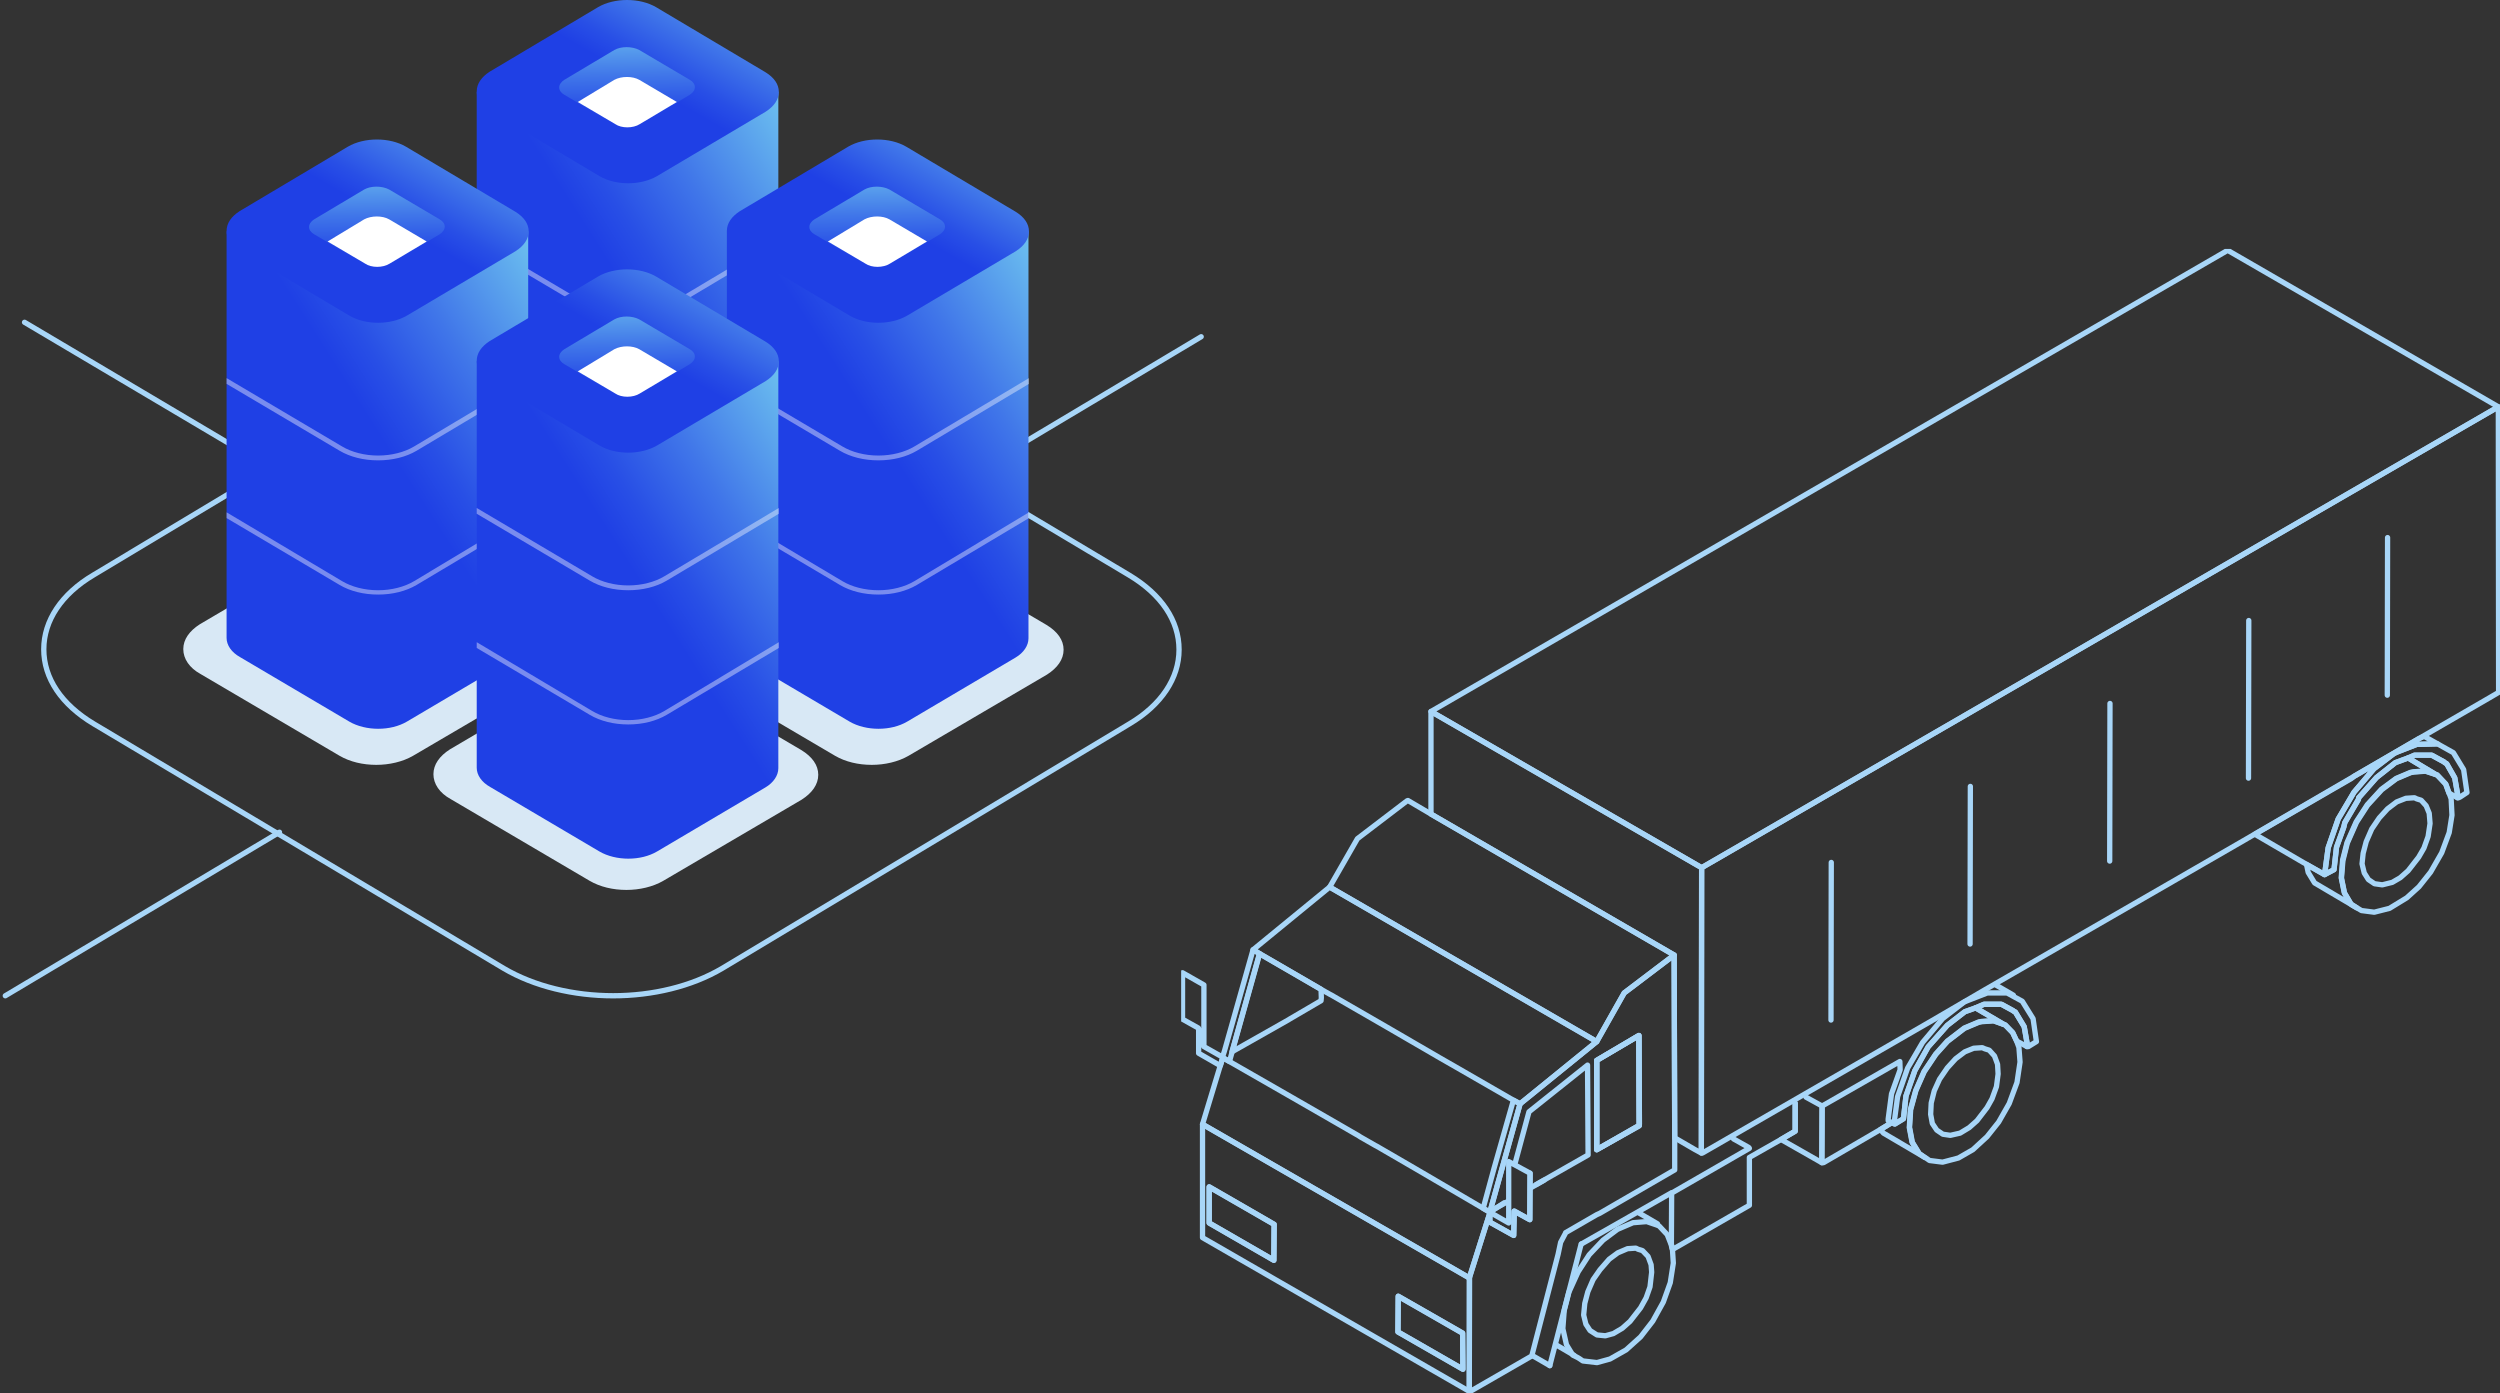 <svg width="472" height="263" viewBox="0 0 472 263" fill="none" xmlns="http://www.w3.org/2000/svg">
<rect x="0" y="0" width="472" height="263" fill="#333333" stroke="none"/>
<g clip-path="url(#clip0)">
<path d="M228.293 224.112V230.897L240.505 237.944L240.557 231.158L228.293 224.112Z" stroke="#A8D6F8" stroke-miterlimit="10" stroke-linecap="round" stroke-linejoin="round"/>
<path d="M223.262 183.657V192.427L226.25 194.097L226.302 194.201V198.847L230.39 201.196L230.442 201.04L230.862 199.682L230.809 199.578L227.298 197.594V185.954L223.262 183.657Z" stroke="#A8D6F8" stroke-miterlimit="10" stroke-linecap="round" stroke-linejoin="round"/>
<path d="M232.643 198.534L237.832 180.055L236.574 179.325L231.176 198.43L230.809 199.578L230.861 199.682L232.119 200.413L232.643 198.534Z" stroke="#A8D6F8" stroke-miterlimit="10" stroke-linecap="round" stroke-linejoin="round"/>
<path d="M249.415 188.93L249.467 188.355L249.415 186.789L237.78 180.056L232.591 198.586L243.283 192.531L243.44 192.427L249.415 188.93Z" stroke="#A8D6F8" stroke-miterlimit="10" stroke-linecap="round" stroke-linejoin="round"/>
<path d="M420.586 47.261L270.169 134.329L321.269 163.822L471.685 76.806L420.586 47.261Z" stroke="#A8D6F8" stroke-miterlimit="10" stroke-linecap="round" stroke-linejoin="round"/>
<path d="M263.985 244.73L263.932 251.464L276.196 258.511L276.144 251.725L263.985 244.73Z" stroke="#A8D6F8" stroke-miterlimit="10" stroke-linecap="round" stroke-linejoin="round"/>
<path d="M363.406 218.526L363.511 218.579L363.616 218.631L364.297 219.101L366.761 219.414L369.748 218.631L372.473 217.065L375.146 214.611L377.348 211.845L379.339 208.348L380.807 204.38L381.383 200.518L381.173 197.751L380.754 196.603L380.02 194.985L378.605 193.523L378.291 193.419L376.404 192.74L374.151 192.897L373.626 193.001L370.901 194.149L367.704 196.603L365.503 199.056L363.302 202.345L361.729 205.894L360.734 209.496L360.524 212.837L361.048 215.655L362.358 217.796L363.406 218.526ZM364.612 208.243L365.188 205.946L366.184 203.754L367.652 201.614L369.224 199.891L370.954 198.586L372.631 197.908L374.255 197.803L374.727 198.012L375.566 198.273L376.561 199.369L377.138 200.935L377.243 202.762L376.928 205.163L376.09 207.46L375.146 209.131L373.26 211.584L371.792 212.889L370.063 213.933L368.228 214.35L366.813 214.142L365.66 213.359L364.822 212.106L364.507 210.383L364.612 208.243Z" stroke="#A8D6F8" stroke-miterlimit="10" stroke-linecap="round" stroke-linejoin="round"/>
<path d="M297.894 256.318L298.051 256.423L298.156 256.475L298.837 256.945L301.51 257.258L303.974 256.579L307.013 254.857L309.739 252.404L312.045 249.428L314.036 245.826L315.347 242.172L315.923 238.466L315.766 236.013L315.504 234.969L314.77 233.09L313.25 231.472L312.988 231.367L312.883 231.315L310.892 230.636L308.324 230.845L305.389 232.098L302.663 234.134L300.043 236.9L297.947 240.137L296.217 243.947L295.326 247.392L295.064 250.838L295.745 253.865L296.951 255.849L297.894 256.318ZM299.204 246.087L299.781 243.895L300.777 241.598L302.087 239.719L303.816 237.736L305.441 236.535L307.275 235.752L308.848 235.648L309.267 235.856L310.106 236.117L311.154 237.214L311.73 238.78L311.835 240.189L311.521 242.955L310.787 245.043L309.739 246.923L307.747 249.48L306.28 250.785L304.603 251.777L303.083 252.195L301.51 252.038L300.2 251.203L299.414 250.002L298.995 248.28L299.204 246.087Z" stroke="#A8D6F8" stroke-miterlimit="10" stroke-linecap="round" stroke-linejoin="round"/>
<path d="M444.956 171.391L445.061 171.443L445.847 171.913L448.258 172.226L451.141 171.495L454.39 169.511L456.696 167.423L458.897 164.657L460.994 161.003L462.409 157.192L462.933 153.904L462.776 150.824L462.409 149.78L461.78 148.058L460.155 146.335L459.946 146.283L459.841 146.231L457.954 145.604L455.753 145.761L455.176 145.865L452.451 147.014L449.673 149.102L447 152.025L444.904 155.261L443.174 159.176L442.336 162.517L442.074 165.805L442.65 168.624L443.908 170.764L444.956 171.391ZM446.162 161.107L446.738 158.915L447.786 156.514L449.202 154.426L450.774 152.703L452.503 151.398L454.233 150.72L455.858 150.615L456.277 150.824L457.115 151.085L458.059 152.129L458.635 153.539L458.793 155.47L458.426 157.923L457.64 160.116L456.644 161.838L454.652 164.396L453.185 165.701L451.665 166.588L449.778 167.058L448.311 166.849L447.158 166.066L446.371 164.814L445.952 163.091L446.162 161.107Z" stroke="#A8D6F8" stroke-miterlimit="10" stroke-linecap="round" stroke-linejoin="round"/>
<path d="M464.191 150.615L464.505 150.459L465.763 149.624L465.134 145.291L463.195 142.107L460.208 140.437L456.277 140.541L452.661 141.95L451.979 142.263L448.206 145.134L444.432 149.571L441.445 154.635L439.558 160.063L438.877 165.127L440.659 164.187L441.131 159.959L442.493 156.201L442.703 155.313L445.271 150.929L445.323 150.615L448.678 146.805L452.242 143.986L454.652 143.099L455.858 142.577H459.107L461.308 143.777L461.413 143.829L461.466 143.882L461.571 143.986L461.937 144.195L463.457 146.857L464.086 150.459L463.981 150.615H464.191Z" stroke="#A8D6F8" stroke-miterlimit="10" stroke-linecap="round" stroke-linejoin="round"/>
<path d="M357.117 206.521L358.742 201.979L358.69 200.413L344.015 208.817L343.962 219.518H344.277L355.021 213.254L357.17 211.949L356.488 211.584V211.271L357.117 206.521Z" stroke="#A8D6F8" stroke-miterlimit="10" stroke-linecap="round" stroke-linejoin="round"/>
<path d="M382.955 197.594L384.475 196.655L383.846 192.322L381.802 189.034L378.92 187.468H375.199L370.901 189.138L366.761 192.322L362.987 196.811L360.157 201.666L358.27 207.042L357.589 212.158L357.746 212.21L359.371 211.218L359.843 206.938L361.52 202.136L364.035 197.647L367.652 193.575L370.953 191.017L372.997 190.287L374.57 189.608H377.872L380.073 190.809L380.178 190.913L380.282 190.965L380.387 191.017L380.492 191.07L382.169 193.836L382.798 197.438L382.693 197.594H382.955Z" stroke="#A8D6F8" stroke-miterlimit="10" stroke-linecap="round" stroke-linejoin="round"/>
<path d="M327.296 215.029L330.179 216.647L330.283 216.804L315.609 225.26L315.556 234.865L315.766 235.909L330.283 227.557V218.526L336.258 215.133L338.931 213.568V208.295" stroke="#A8D6F8" stroke-miterlimit="10" stroke-linecap="round" stroke-linejoin="round"/>
<path d="M443.122 159.072L444.852 155.157L446.948 151.92L449.621 148.997L452.399 146.961L455.124 145.813L455.7 145.709L457.902 145.552L459.788 146.178L454.652 143.099L452.241 143.986L448.678 146.805L445.323 150.615L445.271 150.929L442.703 155.313L442.493 156.201L441.131 159.959L440.659 164.187L438.877 165.127L435.47 163.195L435.785 164.709L436.99 166.693L444.956 171.391L443.856 170.66L442.598 168.52L442.021 165.701L442.284 162.36L443.122 159.072Z" stroke="#A8D6F8" stroke-miterlimit="10" stroke-linecap="round" stroke-linejoin="round"/>
<path d="M361.677 205.894L363.249 202.292L365.451 199.004L367.652 196.551L370.849 194.097L373.574 192.949L374.151 192.844L376.352 192.688L378.239 193.366L372.998 190.287L370.954 191.017L367.652 193.575L364.036 197.647L361.52 202.136L359.843 206.938L359.371 211.218L357.746 212.21L357.589 212.158L357.17 211.949L355.021 213.254L355.598 213.933L363.407 218.526L362.306 217.796L360.996 215.655L360.472 212.889L360.681 209.496L361.677 205.894Z" stroke="#A8D6F8" stroke-miterlimit="10" stroke-linecap="round" stroke-linejoin="round"/>
<path d="M319.958 217.013L321.216 217.691L321.269 163.822L270.169 134.329V153.695L316.08 180.317L316.185 214.82L319.958 217.013Z" stroke="#A8D6F8" stroke-miterlimit="10" stroke-linecap="round" stroke-linejoin="round"/>
<path d="M379.968 194.932L380.754 196.55L382.693 197.594L382.798 197.438L382.169 193.836L380.492 191.069L380.387 191.017L380.283 190.965L380.178 190.913L380.073 190.808L377.872 189.608H374.57L372.998 190.286L378.239 193.366L378.553 193.471L379.968 194.932Z" stroke="#A8D6F8" stroke-miterlimit="10" stroke-linecap="round" stroke-linejoin="round"/>
<path d="M460.103 146.283L461.728 148.005L462.357 149.728L463.981 150.615L464.086 150.459L463.457 146.857L461.937 144.195L461.57 143.986L461.466 143.882L461.413 143.829L461.308 143.777L459.107 142.577H455.858L454.652 143.099L459.789 146.178L459.893 146.231L460.103 146.283Z" stroke="#A8D6F8" stroke-miterlimit="10" stroke-linecap="round" stroke-linejoin="round"/>
<path d="M439.558 160.063L441.445 154.635L444.433 149.571L448.206 145.134L451.98 142.263L452.661 141.95L456.277 140.541L460.208 140.436L457.692 139.027L456.696 139.445L444.485 146.544L443.961 146.961L425.722 157.506L435.47 163.195L438.877 165.127L439.558 160.063Z" stroke="#A8D6F8" stroke-miterlimit="10" stroke-linecap="round" stroke-linejoin="round"/>
<path d="M301.458 200.205V217.065L309.477 212.471L309.424 195.507L301.458 200.205Z" stroke="#A8D6F8" stroke-miterlimit="10" stroke-linecap="round" stroke-linejoin="round"/>
<path d="M284.844 229.54V230.898L281.28 228.862V229.018V230.741L285.787 233.246L285.892 228.653L288.827 230.271L288.879 221.502L284.844 219.309V229.54Z" stroke="#A8D6F8" stroke-miterlimit="10" stroke-linecap="round" stroke-linejoin="round"/>
<path d="M281.542 228.601L284.582 226.878" stroke="#A8D6F8" stroke-miterlimit="10" stroke-linecap="round" stroke-linejoin="round"/>
<path d="M227.036 212.262V233.664L277.402 262.687L277.454 241.285L227.036 212.262ZM240.505 237.944L228.293 230.898V224.059L240.557 231.159L240.505 237.944ZM263.932 251.464L263.985 244.73L276.144 251.673L276.196 258.511L263.932 251.464Z" stroke="#A8D6F8" stroke-miterlimit="10" stroke-linecap="round" stroke-linejoin="round"/>
<path d="M285.735 207.721L282.066 220.614L280.022 228.131L281.28 228.862L286.993 208.4L285.735 207.721Z" stroke="#A8D6F8" stroke-miterlimit="10" stroke-linecap="round" stroke-linejoin="round"/>
<path d="M285.997 219.831L288.67 209.913L299.729 201.092L299.833 218.057L290.033 223.642" stroke="#A8D6F8" stroke-miterlimit="10" stroke-linecap="round" stroke-linejoin="round"/>
<path d="M288.88 221.502L288.827 230.271L285.892 228.653L285.787 233.247L281.28 230.741V229.018L277.402 241.285V262.687L277.507 262.739L289.194 256.005L294.173 236.796L294.645 234.552L295.588 232.777V232.725L301.458 229.332L302.035 229.071L316.185 220.875V219.153V214.82L316.08 180.317L306.647 187.468L301.458 196.655L286.993 208.4L281.28 228.862L284.006 227.087" stroke="#A8D6F8" stroke-miterlimit="10" stroke-linecap="round" stroke-linejoin="round"/>
<path d="M301.458 200.205L309.424 195.507L309.477 212.471L301.458 217.065V200.205Z" stroke="#A8D6F8" stroke-miterlimit="10" stroke-linecap="round" stroke-linejoin="round"/>
<path d="M338.931 208.295V213.567L336.258 215.133L343.963 219.518L344.015 208.817L340.975 207.147" stroke="#A8D6F8" stroke-miterlimit="10" stroke-linecap="round" stroke-linejoin="round"/>
<path d="M281.28 228.862L280.022 228.131L267.182 220.614L259.897 216.386L259.687 216.282L256.857 214.664L256.542 214.455L253.293 212.576L243.859 207.147L232.119 200.413L230.862 199.682L230.442 201.04L230.39 201.196L227.036 212.262L277.402 241.285L281.28 229.018V228.862Z" stroke="#A8D6F8" stroke-miterlimit="10" stroke-linecap="round" stroke-linejoin="round"/>
<path d="M251.039 167.476L236.574 179.325L237.832 180.056L249.415 186.789L251.092 187.729L251.301 187.833L261.888 193.941L271.951 199.787L274.781 201.405L285.735 207.721L286.993 208.4L301.458 196.655L251.039 167.476Z" stroke="#A8D6F8" stroke-miterlimit="10" stroke-linecap="round" stroke-linejoin="round"/>
<path d="M270.169 153.695L265.819 151.137L265.662 151.189L256.281 158.341L251.04 167.476L301.458 196.655L306.647 187.468L316.08 180.317L270.169 153.695Z" stroke="#A8D6F8" stroke-miterlimit="10" stroke-linecap="round" stroke-linejoin="round"/>
<path d="M374.884 186.789L409.475 166.849L423.678 158.654L444.485 146.544L456.696 139.445L469.956 131.771L471.738 130.727L471.685 76.806L321.269 163.822L321.216 217.691H321.426L364.769 192.688L374.884 186.789Z" stroke="#A8D6F8" stroke-miterlimit="10" stroke-linecap="round" stroke-linejoin="round"/>
<path d="M309.424 195.507L301.458 200.205V217.065L309.477 212.576L309.529 212.21L309.424 195.507Z" stroke="#A8D6F8" stroke-miterlimit="10" stroke-linecap="round" stroke-linejoin="round"/>
<path d="M315.556 225.208L298.575 234.865" stroke="#A8D6F8" stroke-miterlimit="10" stroke-linecap="round" stroke-linejoin="round"/>
<path d="M289.089 224.216L291.552 222.807" stroke="#A8D6F8" stroke-miterlimit="10" stroke-linecap="round" stroke-linejoin="round"/>
<path d="M292.601 257.832L298.523 234.865" stroke="#A8D6F8" stroke-miterlimit="10" stroke-linecap="round" stroke-linejoin="round"/>
<path d="M289.351 255.953L292.6 257.832" stroke="#A8D6F8" stroke-miterlimit="10" stroke-linecap="round" stroke-linejoin="round"/>
<path d="M293.806 253.917L297.213 255.901" stroke="#A8D6F8" stroke-miterlimit="10" stroke-linecap="round" stroke-linejoin="round"/>
<path d="M309.267 228.914L312.936 231.054" stroke="#A8D6F8" stroke-miterlimit="10" stroke-linecap="round" stroke-linejoin="round"/>
<path d="M345.744 162.83L345.692 192.583" stroke="#A8D6F8" stroke-miterlimit="10" stroke-linecap="round" stroke-linejoin="round"/>
<path d="M372.002 148.475L371.949 178.229" stroke="#A8D6F8" stroke-miterlimit="10" stroke-linecap="round" stroke-linejoin="round"/>
<path d="M424.569 117.156L424.517 146.909" stroke="#A8D6F8" stroke-miterlimit="10" stroke-linecap="round" stroke-linejoin="round"/>
<path d="M450.774 101.496L450.722 131.249" stroke="#A8D6F8" stroke-miterlimit="10" stroke-linecap="round" stroke-linejoin="round"/>
<path d="M398.364 132.815L398.312 162.569" stroke="#A8D6F8" stroke-miterlimit="10" stroke-linecap="round" stroke-linejoin="round"/>
<path d="M376.876 186.006L380.125 187.886" stroke="#A8D6F8" stroke-miterlimit="10" stroke-linecap="round" stroke-linejoin="round"/>
</g>
<path d="M226.782 63.575L161.753 102.397" stroke="#A8D6F8" stroke-miterlimit="10" stroke-linecap="round"/>
<path d="M52.768 157.121L1 188" stroke="#A8D6F8" stroke-miterlimit="10" stroke-linecap="round"/>
<path d="M4.633 60.85L53.676 89.913" stroke="#A8D6F8" stroke-miterlimit="10" stroke-linecap="round"/>
<path d="M71.048 144.406C68.503 144.406 66.073 143.834 64.106 142.689L37.843 127.243C35.761 126.098 34.604 124.382 34.604 122.551C34.604 120.721 35.761 119.119 37.728 117.86L63.759 102.528C67.693 100.239 73.825 100.239 77.759 102.528L104.022 117.975C106.104 119.233 107.261 120.835 107.261 122.666C107.261 124.497 106.104 126.098 104.137 127.357L77.99 142.689C76.023 143.834 73.478 144.406 71.048 144.406Z" fill="#D8E8F5"/>
<path d="M164.594 144.406C162.049 144.406 159.619 143.834 157.652 142.689L131.389 127.243C129.307 126.098 128.15 124.382 128.15 122.551C128.15 120.721 129.307 119.119 131.274 117.86L157.305 102.528C161.239 100.239 167.371 100.239 171.304 102.528L197.567 117.975C199.65 119.233 200.807 120.835 200.807 122.666C200.807 124.497 199.65 126.098 197.683 127.357L171.536 142.689C169.569 143.834 167.024 144.406 164.594 144.406Z" fill="#D8E8F5"/>
<path d="M118.275 168.019C115.73 168.019 113.3 167.447 111.334 166.303L85.07 150.856C82.988 149.712 81.831 147.996 81.831 146.165C81.831 144.334 82.988 142.732 84.955 141.474L110.986 126.141C114.92 123.853 121.052 123.853 124.986 126.141L151.249 141.588C153.331 142.847 154.488 144.449 154.488 146.279C154.488 148.11 153.331 149.712 151.364 150.971L125.217 166.303C123.25 167.447 120.705 168.019 118.275 168.019Z" fill="#D8E8F5"/>
<path d="M115.761 188C108.363 188 100.892 186.25 95.089 182.822L17.695 136.657C11.602 133.01 8.266 128.051 8.266 122.581C8.266 117.184 11.602 112.152 17.622 108.579L94.509 62.414C106.042 55.485 124.175 55.485 135.781 62.414L213.174 108.579C219.267 112.225 222.604 117.184 222.604 122.654C222.604 128.051 219.267 133.083 213.247 136.657L136.361 182.822C130.558 186.25 123.16 188 115.761 188Z" stroke="#A8D6F8" stroke-miterlimit="10"/>
<g clip-path="url(#clip1)">
<path d="M135.779 17.347V25.067H101.267V17.347H90.005V44.684V66.754V94.091C90.005 95.453 90.913 96.816 92.548 97.724L113.164 109.894C114.708 110.802 116.706 111.256 118.614 111.256C120.612 111.256 122.519 110.802 124.063 109.894L144.498 97.815C146.042 96.906 146.95 95.544 146.95 94.182V66.844V44.775V17.347H135.779Z" fill="url(#paint0_linear)"/>
<path d="M118.614 34.603C116.616 34.603 114.708 34.149 113.164 33.241L92.548 20.98C90.913 20.072 90.005 18.709 90.005 17.256C90.005 15.803 90.913 14.531 92.457 13.532L112.892 1.362C115.98 -0.454 120.793 -0.454 123.881 1.362L144.498 13.623C146.132 14.622 147.041 15.894 147.041 17.347C147.041 18.8 146.132 20.072 144.588 21.07L124.063 33.241C122.519 34.149 120.521 34.603 118.614 34.603Z" fill="url(#paint1_linear)"/>
<path d="M130.239 15.076C131.51 15.803 131.51 17.074 130.239 17.892L120.793 23.523C119.522 24.249 117.433 24.249 116.07 23.523L106.534 17.892C105.263 17.165 105.263 15.894 106.534 15.076L115.98 9.445C117.251 8.719 119.34 8.719 120.702 9.445L130.239 15.076Z" fill="url(#paint2_linear)"/>
<path d="M120.793 23.432L127.786 19.254L120.702 15.076C119.431 14.35 117.342 14.35 115.98 15.076L109.077 19.254L116.161 23.432C117.342 24.249 119.522 24.249 120.793 23.432Z" fill="white"/>
<path d="M118.614 85.917C121.338 85.917 123.881 85.281 125.879 84.1L147.041 71.476V70.386L125.425 83.374C123.609 84.464 121.157 85.1 118.614 85.1C116.071 85.1 113.618 84.464 111.802 83.374L90.005 70.386V71.476L111.348 84.1C113.346 85.281 115.889 85.917 118.614 85.917Z" fill="#ED7180"/>
<path opacity="0.4" d="M118.614 60.578C121.338 60.578 123.881 59.942 125.879 58.761L147.041 46.137V45.047L125.425 57.944C123.609 59.034 121.157 59.67 118.614 59.67C116.071 59.67 113.618 59.034 111.802 57.944L90.005 45.047V46.137L111.348 58.761C113.346 59.942 115.889 60.578 118.614 60.578Z" fill="white"/>
</g>
<g clip-path="url(#clip2)">
<path d="M88.552 43.685V51.405H54.04V43.685H42.778V71.022V93.092V120.429C42.778 121.791 43.686 123.154 45.321 124.062L65.937 136.232C67.481 137.14 69.479 137.594 71.386 137.594C73.385 137.594 75.292 137.14 76.836 136.232L97.271 124.153C98.814 123.244 99.723 121.882 99.723 120.52V93.183V71.113V43.685H88.552Z" fill="url(#paint3_linear)"/>
<path d="M71.386 60.941C69.388 60.941 67.481 60.487 65.937 59.579L45.321 47.318C43.686 46.41 42.778 45.047 42.778 43.594C42.778 42.141 43.686 40.87 45.23 39.87L65.665 27.701C68.753 25.884 73.566 25.884 76.654 27.701L97.271 39.961C98.905 40.96 99.814 42.232 99.814 43.685C99.814 45.138 98.905 46.41 97.361 47.409L76.836 59.579C75.292 60.487 73.294 60.941 71.386 60.941Z" fill="url(#paint4_linear)"/>
<path d="M83.011 41.414C84.283 42.141 84.283 43.412 83.011 44.23L73.566 49.861C72.295 50.587 70.206 50.587 68.843 49.861L59.307 44.23C58.036 43.503 58.036 42.232 59.307 41.414L68.752 35.783C70.024 35.057 72.113 35.057 73.475 35.783L83.011 41.414Z" fill="url(#paint5_linear)"/>
<path d="M73.566 49.77L80.559 45.592L73.475 41.415C72.204 40.688 70.115 40.688 68.752 41.415L61.85 45.592L68.934 49.77C70.115 50.587 72.294 50.587 73.566 49.77Z" fill="white"/>
<path opacity="0.4" d="M71.386 112.255C74.111 112.255 76.654 111.619 78.652 110.439L99.814 97.814V96.725L78.198 109.712C76.382 110.802 73.93 111.438 71.386 111.438C68.844 111.438 66.391 110.802 64.575 109.712L42.778 96.725V97.814L64.121 110.439C66.119 111.619 68.662 112.255 71.386 112.255Z" fill="white"/>
<path opacity="0.4" d="M71.386 86.916C74.111 86.916 76.654 86.28 78.652 85.1L99.814 72.475V71.385L78.198 84.282C76.382 85.372 73.93 86.008 71.386 86.008C68.844 86.008 66.391 85.372 64.575 84.282L42.778 71.385V72.475L64.121 85.1C66.119 86.28 68.662 86.916 71.386 86.916Z" fill="white"/>
</g>
<g clip-path="url(#clip3)">
<path d="M183.006 43.685V51.405H148.494V43.685H137.232V71.022V93.092V120.429C137.232 121.791 138.14 123.154 139.775 124.062L160.391 136.232C161.935 137.14 163.933 137.594 165.841 137.594C167.839 137.594 169.746 137.14 171.29 136.232L191.725 124.153C193.269 123.244 194.177 121.882 194.177 120.52V93.183V71.113V43.685H183.006Z" fill="url(#paint6_linear)"/>
<path d="M165.841 60.941C163.843 60.941 161.935 60.487 160.391 59.579L139.775 47.318C138.14 46.41 137.232 45.047 137.232 43.594C137.232 42.141 138.14 40.87 139.684 39.87L160.119 27.701C163.207 25.884 168.02 25.884 171.108 27.701L191.725 39.961C193.359 40.96 194.268 42.232 194.268 43.685C194.268 45.138 193.359 46.41 191.816 47.409L171.29 59.579C169.746 60.487 167.748 60.941 165.841 60.941Z" fill="url(#paint7_linear)"/>
<path d="M177.466 41.414C178.737 42.141 178.737 43.412 177.466 44.23L168.02 49.861C166.749 50.587 164.66 50.587 163.297 49.861L153.761 44.23C152.49 43.503 152.49 42.232 153.761 41.414L163.207 35.783C164.478 35.057 166.567 35.057 167.929 35.783L177.466 41.414Z" fill="url(#paint8_linear)"/>
<path d="M168.02 49.77L175.013 45.592L167.929 41.415C166.658 40.688 164.569 40.688 163.207 41.415L156.304 45.592L163.388 49.77C164.569 50.587 166.749 50.587 168.02 49.77Z" fill="white"/>
<path opacity="0.4" d="M165.841 112.255C168.565 112.255 171.108 111.619 173.106 110.439L194.268 97.814V96.725L172.652 109.712C170.836 110.802 168.384 111.438 165.841 111.438C163.298 111.438 160.845 110.802 159.029 109.712L137.232 96.725V97.814L158.575 110.439C160.573 111.619 163.116 112.255 165.841 112.255Z" fill="white"/>
<path opacity="0.4" d="M165.841 86.916C168.565 86.916 171.108 86.28 173.106 85.1L194.268 72.475V71.385L172.652 84.282C170.836 85.372 168.384 86.008 165.841 86.008C163.298 86.008 160.845 85.372 159.029 84.282L137.232 71.385V72.475L158.575 85.1C160.573 86.28 163.116 86.916 165.841 86.916Z" fill="white"/>
</g>
<g clip-path="url(#clip4)">
<path d="M135.779 68.207V75.927H101.267V68.207H90.005V95.544V117.614V144.951C90.005 146.313 90.913 147.675 92.548 148.584L113.164 160.754C114.708 161.662 116.706 162.116 118.614 162.116C120.612 162.116 122.519 161.662 124.063 160.754L144.498 148.674C146.042 147.766 146.95 146.404 146.95 145.042V117.704V95.635V68.207H135.779Z" fill="url(#paint9_linear)"/>
<path d="M118.614 85.463C116.616 85.463 114.708 85.009 113.164 84.1L92.548 71.84C90.913 70.931 90.005 69.569 90.005 68.116C90.005 66.663 90.913 65.391 92.457 64.392L112.892 52.222C115.98 50.406 120.793 50.406 123.881 52.222L144.498 64.483C146.132 65.482 147.041 66.754 147.041 68.207C147.041 69.66 146.132 70.931 144.588 71.93L124.063 84.1C122.519 85.009 120.521 85.463 118.614 85.463Z" fill="url(#paint10_linear)"/>
<path d="M130.239 65.936C131.51 66.663 131.51 67.934 130.239 68.752L120.793 74.382C119.522 75.109 117.433 75.109 116.07 74.382L106.534 68.752C105.263 68.025 105.263 66.754 106.534 65.936L115.98 60.305C117.251 59.579 119.34 59.579 120.702 60.305L130.239 65.936Z" fill="url(#paint11_linear)"/>
<path d="M120.793 74.292L127.786 70.114L120.702 65.936C119.431 65.21 117.342 65.21 115.98 65.936L109.077 70.114L116.161 74.292C117.342 75.109 119.522 75.109 120.793 74.292Z" fill="white"/>
<path opacity="0.4" d="M118.614 136.777C121.338 136.777 123.881 136.141 125.879 134.96L147.041 122.336V121.246L125.425 134.234C123.609 135.324 121.157 135.959 118.614 135.959C116.071 135.959 113.618 135.324 111.802 134.234L90.005 121.246V122.336L111.348 134.96C113.346 136.141 115.889 136.777 118.614 136.777Z" fill="white"/>
<path opacity="0.4" d="M118.614 111.438C121.338 111.438 123.881 110.802 125.879 109.621L147.041 96.997V95.907L125.425 108.804C123.609 109.894 121.157 110.529 118.614 110.529C116.071 110.529 113.618 109.894 111.802 108.804L90.005 95.907V96.997L111.348 109.621C113.346 110.802 115.889 111.438 118.614 111.438Z" fill="white"/>
</g>
<defs>
<linearGradient id="paint0_linear" x1="157.477" y1="-4.801" x2="82.469" y2="43.052" gradientUnits="userSpaceOnUse">
<stop offset="0.098" stop-color="#88EDF2"/>
<stop offset="0.278" stop-color="#65B4EE"/>
<stop offset="0.493" stop-color="#4076E9"/>
<stop offset="0.651" stop-color="#284FE6"/>
<stop offset="0.733" stop-color="#1F40E5"/>
</linearGradient>
<linearGradient id="paint1_linear" x1="157.584" y1="-8.161" x2="131.207" y2="37.583" gradientUnits="userSpaceOnUse">
<stop offset="0.098" stop-color="#88EDF2"/>
<stop offset="0.278" stop-color="#65B4EE"/>
<stop offset="0.493" stop-color="#4076E9"/>
<stop offset="0.651" stop-color="#284FE6"/>
<stop offset="0.733" stop-color="#1F40E5"/>
</linearGradient>
<linearGradient id="paint2_linear" x1="127.538" y1="-4.221" x2="128.071" y2="33.055" gradientUnits="userSpaceOnUse">
<stop offset="0.098" stop-color="#88EDF2"/>
<stop offset="0.278" stop-color="#65B4EE"/>
<stop offset="0.493" stop-color="#4076E9"/>
<stop offset="0.651" stop-color="#284FE6"/>
<stop offset="0.733" stop-color="#1F40E5"/>
</linearGradient>
<linearGradient id="paint3_linear" x1="110.25" y1="21.537" x2="35.242" y2="69.39" gradientUnits="userSpaceOnUse">
<stop offset="0.098" stop-color="#88EDF2"/>
<stop offset="0.278" stop-color="#65B4EE"/>
<stop offset="0.493" stop-color="#4076E9"/>
<stop offset="0.651" stop-color="#284FE6"/>
<stop offset="0.733" stop-color="#1F40E5"/>
</linearGradient>
<linearGradient id="paint4_linear" x1="110.357" y1="18.177" x2="83.98" y2="63.921" gradientUnits="userSpaceOnUse">
<stop offset="0.098" stop-color="#88EDF2"/>
<stop offset="0.278" stop-color="#65B4EE"/>
<stop offset="0.493" stop-color="#4076E9"/>
<stop offset="0.651" stop-color="#284FE6"/>
<stop offset="0.733" stop-color="#1F40E5"/>
</linearGradient>
<linearGradient id="paint5_linear" x1="80.311" y1="22.117" x2="80.844" y2="59.393" gradientUnits="userSpaceOnUse">
<stop offset="0.098" stop-color="#88EDF2"/>
<stop offset="0.278" stop-color="#65B4EE"/>
<stop offset="0.493" stop-color="#4076E9"/>
<stop offset="0.651" stop-color="#284FE6"/>
<stop offset="0.733" stop-color="#1F40E5"/>
</linearGradient>
<linearGradient id="paint6_linear" x1="204.704" y1="21.537" x2="129.696" y2="69.39" gradientUnits="userSpaceOnUse">
<stop offset="0.098" stop-color="#88EDF2"/>
<stop offset="0.278" stop-color="#65B4EE"/>
<stop offset="0.493" stop-color="#4076E9"/>
<stop offset="0.651" stop-color="#284FE6"/>
<stop offset="0.733" stop-color="#1F40E5"/>
</linearGradient>
<linearGradient id="paint7_linear" x1="204.811" y1="18.177" x2="178.434" y2="63.921" gradientUnits="userSpaceOnUse">
<stop offset="0.098" stop-color="#88EDF2"/>
<stop offset="0.278" stop-color="#65B4EE"/>
<stop offset="0.493" stop-color="#4076E9"/>
<stop offset="0.651" stop-color="#284FE6"/>
<stop offset="0.733" stop-color="#1F40E5"/>
</linearGradient>
<linearGradient id="paint8_linear" x1="174.765" y1="22.117" x2="175.298" y2="59.393" gradientUnits="userSpaceOnUse">
<stop offset="0.098" stop-color="#88EDF2"/>
<stop offset="0.278" stop-color="#65B4EE"/>
<stop offset="0.493" stop-color="#4076E9"/>
<stop offset="0.651" stop-color="#284FE6"/>
<stop offset="0.733" stop-color="#1F40E5"/>
</linearGradient>
<linearGradient id="paint9_linear" x1="157.477" y1="46.058" x2="82.469" y2="93.912" gradientUnits="userSpaceOnUse">
<stop offset="0.098" stop-color="#88EDF2"/>
<stop offset="0.278" stop-color="#65B4EE"/>
<stop offset="0.493" stop-color="#4076E9"/>
<stop offset="0.651" stop-color="#284FE6"/>
<stop offset="0.733" stop-color="#1F40E5"/>
</linearGradient>
<linearGradient id="paint10_linear" x1="157.584" y1="42.699" x2="131.207" y2="88.442" gradientUnits="userSpaceOnUse">
<stop offset="0.098" stop-color="#88EDF2"/>
<stop offset="0.278" stop-color="#65B4EE"/>
<stop offset="0.493" stop-color="#4076E9"/>
<stop offset="0.651" stop-color="#284FE6"/>
<stop offset="0.733" stop-color="#1F40E5"/>
</linearGradient>
<linearGradient id="paint11_linear" x1="127.538" y1="46.639" x2="128.071" y2="83.915" gradientUnits="userSpaceOnUse">
<stop offset="0.098" stop-color="#88EDF2"/>
<stop offset="0.278" stop-color="#65B4EE"/>
<stop offset="0.493" stop-color="#4076E9"/>
<stop offset="0.651" stop-color="#284FE6"/>
<stop offset="0.733" stop-color="#1F40E5"/>
</linearGradient>
<clipPath id="clip0">
<rect width="249" height="216" fill="white" transform="translate(223 47)"/>
</clipPath>
<clipPath id="clip1">
<rect width="56.945" height="111.438" fill="white" transform="translate(90.005)"/>
</clipPath>
<clipPath id="clip2">
<rect width="56.945" height="111.438" fill="white" transform="translate(42.778 26.338)"/>
</clipPath>
<clipPath id="clip3">
<rect width="56.945" height="111.438" fill="white" transform="translate(137.232 26.338)"/>
</clipPath>
<clipPath id="clip4">
<rect width="56.945" height="111.438" fill="white" transform="translate(90.005 50.86)"/>
</clipPath>
</defs>
</svg>
